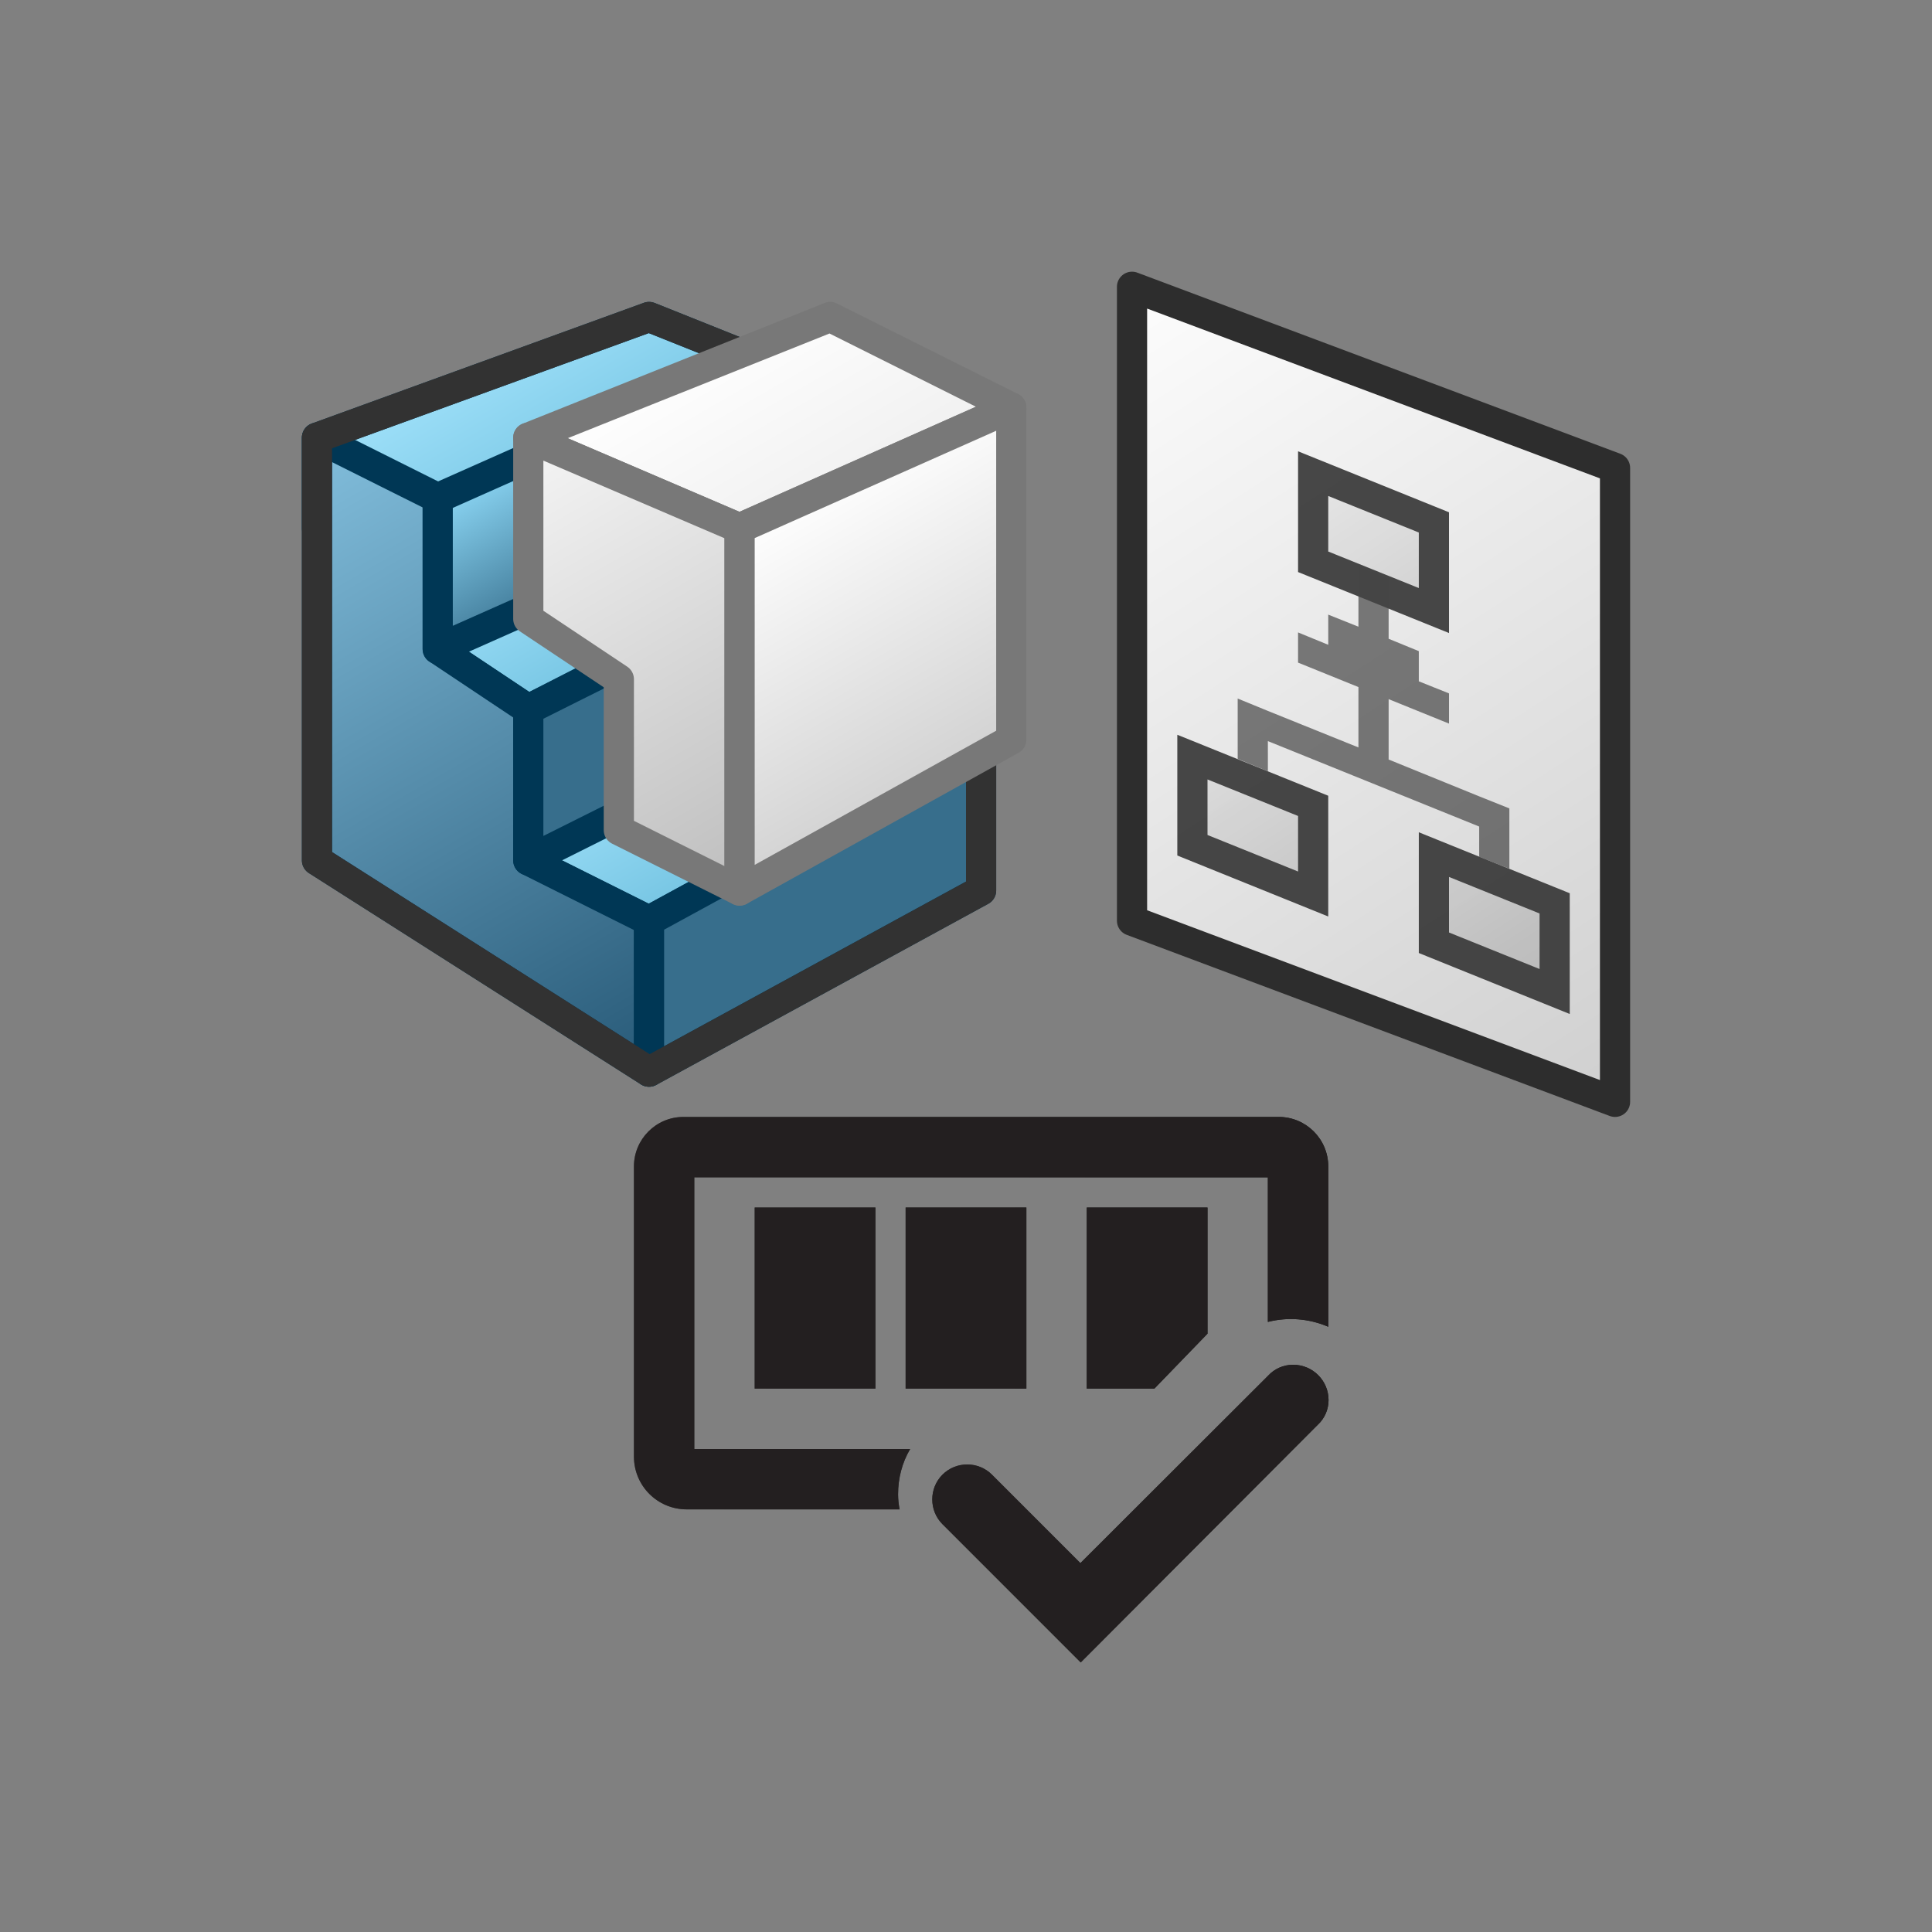 <?xml version="1.0" encoding="UTF-8"?><svg xmlns="http://www.w3.org/2000/svg" xmlns:xlink="http://www.w3.org/1999/xlink" viewBox="0 0 64 64"><rect x="0" y="0" width="64" height="64" fill="#808080" stroke="none"/><defs><style>.cls-1,.cls-2{fill:#343434;}.cls-3{fill:url(#linear-gradient-15);}.cls-4{opacity:.9;}.Blue_TOP_2{fill:url(#linear-gradient-3);}.Blue_TOP_2,.cls-5,.Blue_LEFT_2,.cls-6,.cls-7,.cls-8,.Blue_RIGHT_FRONT_SINGLE,.Blue_TOP_4,.White_LEFT_4,.White_TOP_4,.Blue_TOP_3,.White_RIGHT_FRONT{stroke-linejoin:round;}.Blue_TOP_2,.cls-5,.Blue_LEFT_2,.cls-8,.Blue_RIGHT_FRONT_SINGLE,.Blue_TOP_4,.Blue_TOP_3{stroke:#003755;}.cls-5{fill:url(#linear-gradient-14);}.cls-9{fill:url(#linear-gradient-11);}.Blue_LEFT_2{fill:url(#linear-gradient);}.cls-10{fill:url(#linear-gradient-10);}.cls-6{fill:url(#linear-gradient-9);stroke:#2d2d2d;}.cls-6,.cls-7{stroke-linecap:round;}.cls-7{fill:none;stroke:#323232;}.cls-8{fill:url(#linear-gradient-13);}.Blue_RIGHT_FRONT_SINGLE{fill:url(#linear-gradient-2);}.Blue_TOP_4{fill:url(#linear-gradient-5);}.White_LEFT_4{fill:url(#linear-gradient-6);}.White_LEFT_4,.White_TOP_4,.White_RIGHT_FRONT{stroke:#787878;}.White_TOP_4{fill:url(#linear-gradient-8);}.Blue_TOP_3{fill:url(#linear-gradient-4);}.White_RIGHT_FRONT{fill:url(#linear-gradient-7);}.cls-11{fill:#231f20;}.cls-2{opacity:.7;}.cls-12{opacity:.5;}.cls-13{fill:url(#linear-gradient-12);}</style><linearGradient id="linear-gradient" x1="8.54" y1="15.63" x2="20.38" y2="36.15" gradientUnits="userSpaceOnUse"><stop offset="0" stop-color="#82bedc"/><stop offset="1" stop-color="#285a78"/></linearGradient><linearGradient id="linear-gradient-2" x1="17.66" y1="14.68" x2="20.34" y2="19.32" gradientUnits="userSpaceOnUse"><stop offset="0" stop-color="#8cd7f5"/><stop offset="1" stop-color="#376e8c"/></linearGradient><linearGradient id="linear-gradient-3" x1="23.12" y1="23.25" x2="26.01" y2="28.25" gradientUnits="userSpaceOnUse"><stop offset="0" stop-color="#a0e1fa"/><stop offset="1" stop-color="#73c3e1"/></linearGradient><linearGradient id="linear-gradient-4" x1="19.16" y1="16.81" x2="21.98" y2="21.69" xlink:href="#linear-gradient-3"/><linearGradient id="linear-gradient-5" x1="16.28" y1="11.16" x2="19.53" y2="16.79" xlink:href="#linear-gradient-3"/><linearGradient id="linear-gradient-6" x1="17.79" y1="14.33" x2="26.03" y2="28.62" gradientUnits="userSpaceOnUse"><stop offset="0" stop-color="#f5f5f5"/><stop offset="1" stop-color="#bebebe"/></linearGradient><linearGradient id="linear-gradient-7" x1="26.14" y1="16.55" x2="31.42" y2="25.7" gradientUnits="userSpaceOnUse"><stop offset="0" stop-color="#fff"/><stop offset="1" stop-color="#d2d2d2"/></linearGradient><linearGradient id="linear-gradient-8" x1="23.72" y1="10.91" x2="27.28" y2="17.09" gradientUnits="userSpaceOnUse"><stop offset="0" stop-color="#fff"/><stop offset="1" stop-color="#f0f0f0"/></linearGradient><linearGradient id="linear-gradient-9" x1="36.12" y1="8.43" x2="60.23" y2="45.87" gradientUnits="userSpaceOnUse"><stop offset="0" stop-color="#fff"/><stop offset="1" stop-color="#bfbfbf"/></linearGradient><linearGradient id="linear-gradient-10" x1="41.9" y1="205.05" x2="51.16" y2="213.86" gradientTransform="translate(0 -208.89) rotate(22) scale(1.08 .93) skewX(19.15)" gradientUnits="userSpaceOnUse"><stop offset="0" stop-color="#f0f0f0"/><stop offset="1" stop-color="#b3b3b3"/></linearGradient><linearGradient id="linear-gradient-11" x1="36.35" y1="214.57" x2="45.62" y2="223.39" xlink:href="#linear-gradient-10"/><linearGradient id="linear-gradient-12" x1="42.11" y1="212.44" x2="51.37" y2="221.26" xlink:href="#linear-gradient-10"/><linearGradient id="linear-gradient-13" x1="16.28" y1="11.16" x2="19.53" y2="16.79" xlink:href="#linear-gradient-3"/><linearGradient id="linear-gradient-14" x1="19.16" y1="16.81" x2="21.98" y2="21.69" xlink:href="#linear-gradient-3"/><linearGradient id="linear-gradient-15" x1="21" y1="46.04" x2="44" y2="46.04" gradientUnits="userSpaceOnUse"><stop offset="0" stop-color="#464646"/><stop offset="1" stop-color="#141414"/></linearGradient></defs><g id="Layer_8"><polygon class="cls-6" points="37.5 30.5 53.5 36.5 53.5 15.5 37.5 9.5 37.5 30.5"/><g class="cls-4"><polygon class="cls-10" points="43.5 18.61 43.5 15.69 47.5 17.31 47.5 20.23 43.5 18.61"/><path class="cls-1" d="m44,16.43l3,1.21v1.84l-3-1.21v-1.84m-1-1.48v4l5,2.02v-4l-5-2.02h0Z"/><polygon class="cls-9" points="39.5 28 39.5 25.08 43.5 26.69 43.5 29.61 39.5 28"/><path class="cls-1" d="m40,25.82l3,1.21v1.84l-3-1.21v-1.84m-1-1.48v4l5,2.02v-4l-5-2.02h0Z"/><polygon class="cls-13" points="47.5 31.23 47.5 28.31 51.5 29.92 51.5 32.85 47.5 31.23"/><path class="cls-1" d="m48,29.05l3,1.21v1.84l-3-1.21v-1.84m-1-1.48v4l5,2.02v-4l-5-2.02h0Z"/><polygon class="cls-2" points="49 26.38 46 25.16 46 23.16 48 23.97 48 22.97 47 22.57 47 21.57 46 21.16 46 19.16 45 18.76 45 20.76 44 20.36 44 21.36 43 20.95 43 21.95 45 22.76 45 24.76 42 23.55 41 23.14 41 25.14 42 25.55 42 24.55 49 27.38 49 28.38 50 28.78 50 26.78 49 26.38"/></g></g><g id="Layer_12"><g class="cls-12"><path d="m32.35,28.95h0c-2.52-1.53-6.4-2.52-10.8-2.52s-8.45,1.02-10.87,2.57l10.71,6.49,10.96-6.55Z"/></g><path d="m32.35,28.95h0c-2.52-1.53-6.4-2.52-10.8-2.52s-8.45,1.02-10.87,2.57l10.71,6.49,10.96-6.55Z"/><polygon class="cls-8" points="10.5 17.5 10.5 14.5 21.5 10.5 26.5 12.5 23.5 14.5 14.5 17.5 10.5 17.5"/><polygon class="cls-5" points="14.5 21.5 14.5 19.5 24.5 15.5 27.5 18.5 25.3 19.5 17.5 23.5 14.5 21.5"/><polygon class="Blue_TOP_2" points="17.5 28.5 17.5 26.5 28.5 21.5 32.5 24.5 21.5 30.5 17.5 28.5"/><polygon class="Blue_LEFT_2" points="10.5 14.5 10.5 28.5 21.5 35.5 21.5 30.5 17.5 28.5 17.5 23.5 14.5 21.5 14.5 16.5 10.5 14.5"/><polygon class="Blue_RIGHT_FRONT_SINGLE" points="23.5 12.5 14.5 16.5 14.5 21.5 23.5 17.5 23.5 12.5"/><polygon class="Blue_RIGHT_FRONT_SINGLE" points="17.5 23.5 25.5 19.5 25.5 24.5 17.5 28.5 17.5 23.5"/><polygon class="Blue_RIGHT_FRONT_SINGLE" points="21.5 30.5 32.5 24.5 32.5 29.5 21.5 35.5 21.5 30.5"/><polygon class="cls-7" points="30.3 23.5 28.46 21.98 25.22 23.24 25.22 20.98 25.69 20.82 27.3 18.5 24.5 16.5 23.53 16.49 23.5 14.5 26.5 12.5 21.5 10.5 10.5 14.5 10.5 28.5 21.5 35.5 32.5 29.5 32.5 24.5 30.3 23.5"/><polygon class="White_TOP_4" points="17.5 14.5 27.5 10.5 33.5 13.5 24.5 17.5 17.5 14.5"/><polygon class="White_LEFT_4" points="17.5 20.5 17.5 14.5 24.5 17.5 24.5 29.5 20.5 27.5 20.5 22.5 17.5 20.5"/><polygon class="White_RIGHT_FRONT" points="33.5 13.5 24.5 17.5 24.5 29.5 33.5 24.5 33.5 13.5"/></g><g id="Layer_11"><g id="progress-3-ok-2"><rect class="cls-3" x="25" y="40" width="4" height="6"/><rect class="cls-3" x="30" y="40" width="4" height="6"/><path class="cls-3" d="m42.83,45.21c-.31,0-.61.13-.82.36l-6.22,6.21-2.93-2.93c-.45-.45-1.19-.45-1.64,0-.45.45-.45,1.19,0,1.64l4.58,4.58,7.85-7.87c.23-.21.36-.51.36-.82,0-.65-.53-1.17-1.17-1.17Z"/><polygon class="cls-3" points="40 40 36 40 36 46 38.24 46 40 44.18 40 40"/><path class="cls-3" d="m30.15,48h-7.15v-9h19v4.79c.67-.17,1.37-.11,2,.16v-5.31c0-.91-.74-1.64-1.64-1.64h-19.72c-.91,0-1.64.74-1.64,1.64v-.89s0,10.5,0,10.5c0,.97.78,1.75,1.75,1.75h7.05c-.03-.16-.05-.33-.05-.5,0-.53.13-1.04.4-1.5Z"/><rect class="cls-11" x="25" y="40" width="4" height="6"/><rect class="cls-11" x="30" y="40" width="4" height="6"/><path class="cls-11" d="m42.83,45.21c-.31,0-.61.13-.82.36l-6.22,6.21-2.93-2.93c-.45-.45-1.19-.45-1.64,0-.45.45-.45,1.19,0,1.64l4.58,4.58,7.85-7.87c.23-.21.36-.51.36-.82,0-.65-.53-1.17-1.17-1.17Z"/><polygon class="cls-11" points="40 40 36 40 36 46 38.24 46 40 44.18 40 40"/><path class="cls-11" d="m30.15,48h-7.15v-9h19v4.79c.67-.17,1.37-.11,2,.16v-5.31c0-.91-.74-1.64-1.64-1.64h-19.72c-.91,0-1.64.74-1.64,1.64v-.89s0,10.5,0,10.5c0,.97.78,1.75,1.75,1.75h7.05c-.03-.16-.05-.33-.05-.5,0-.53.13-1.04.4-1.5Z"/></g></g></svg>